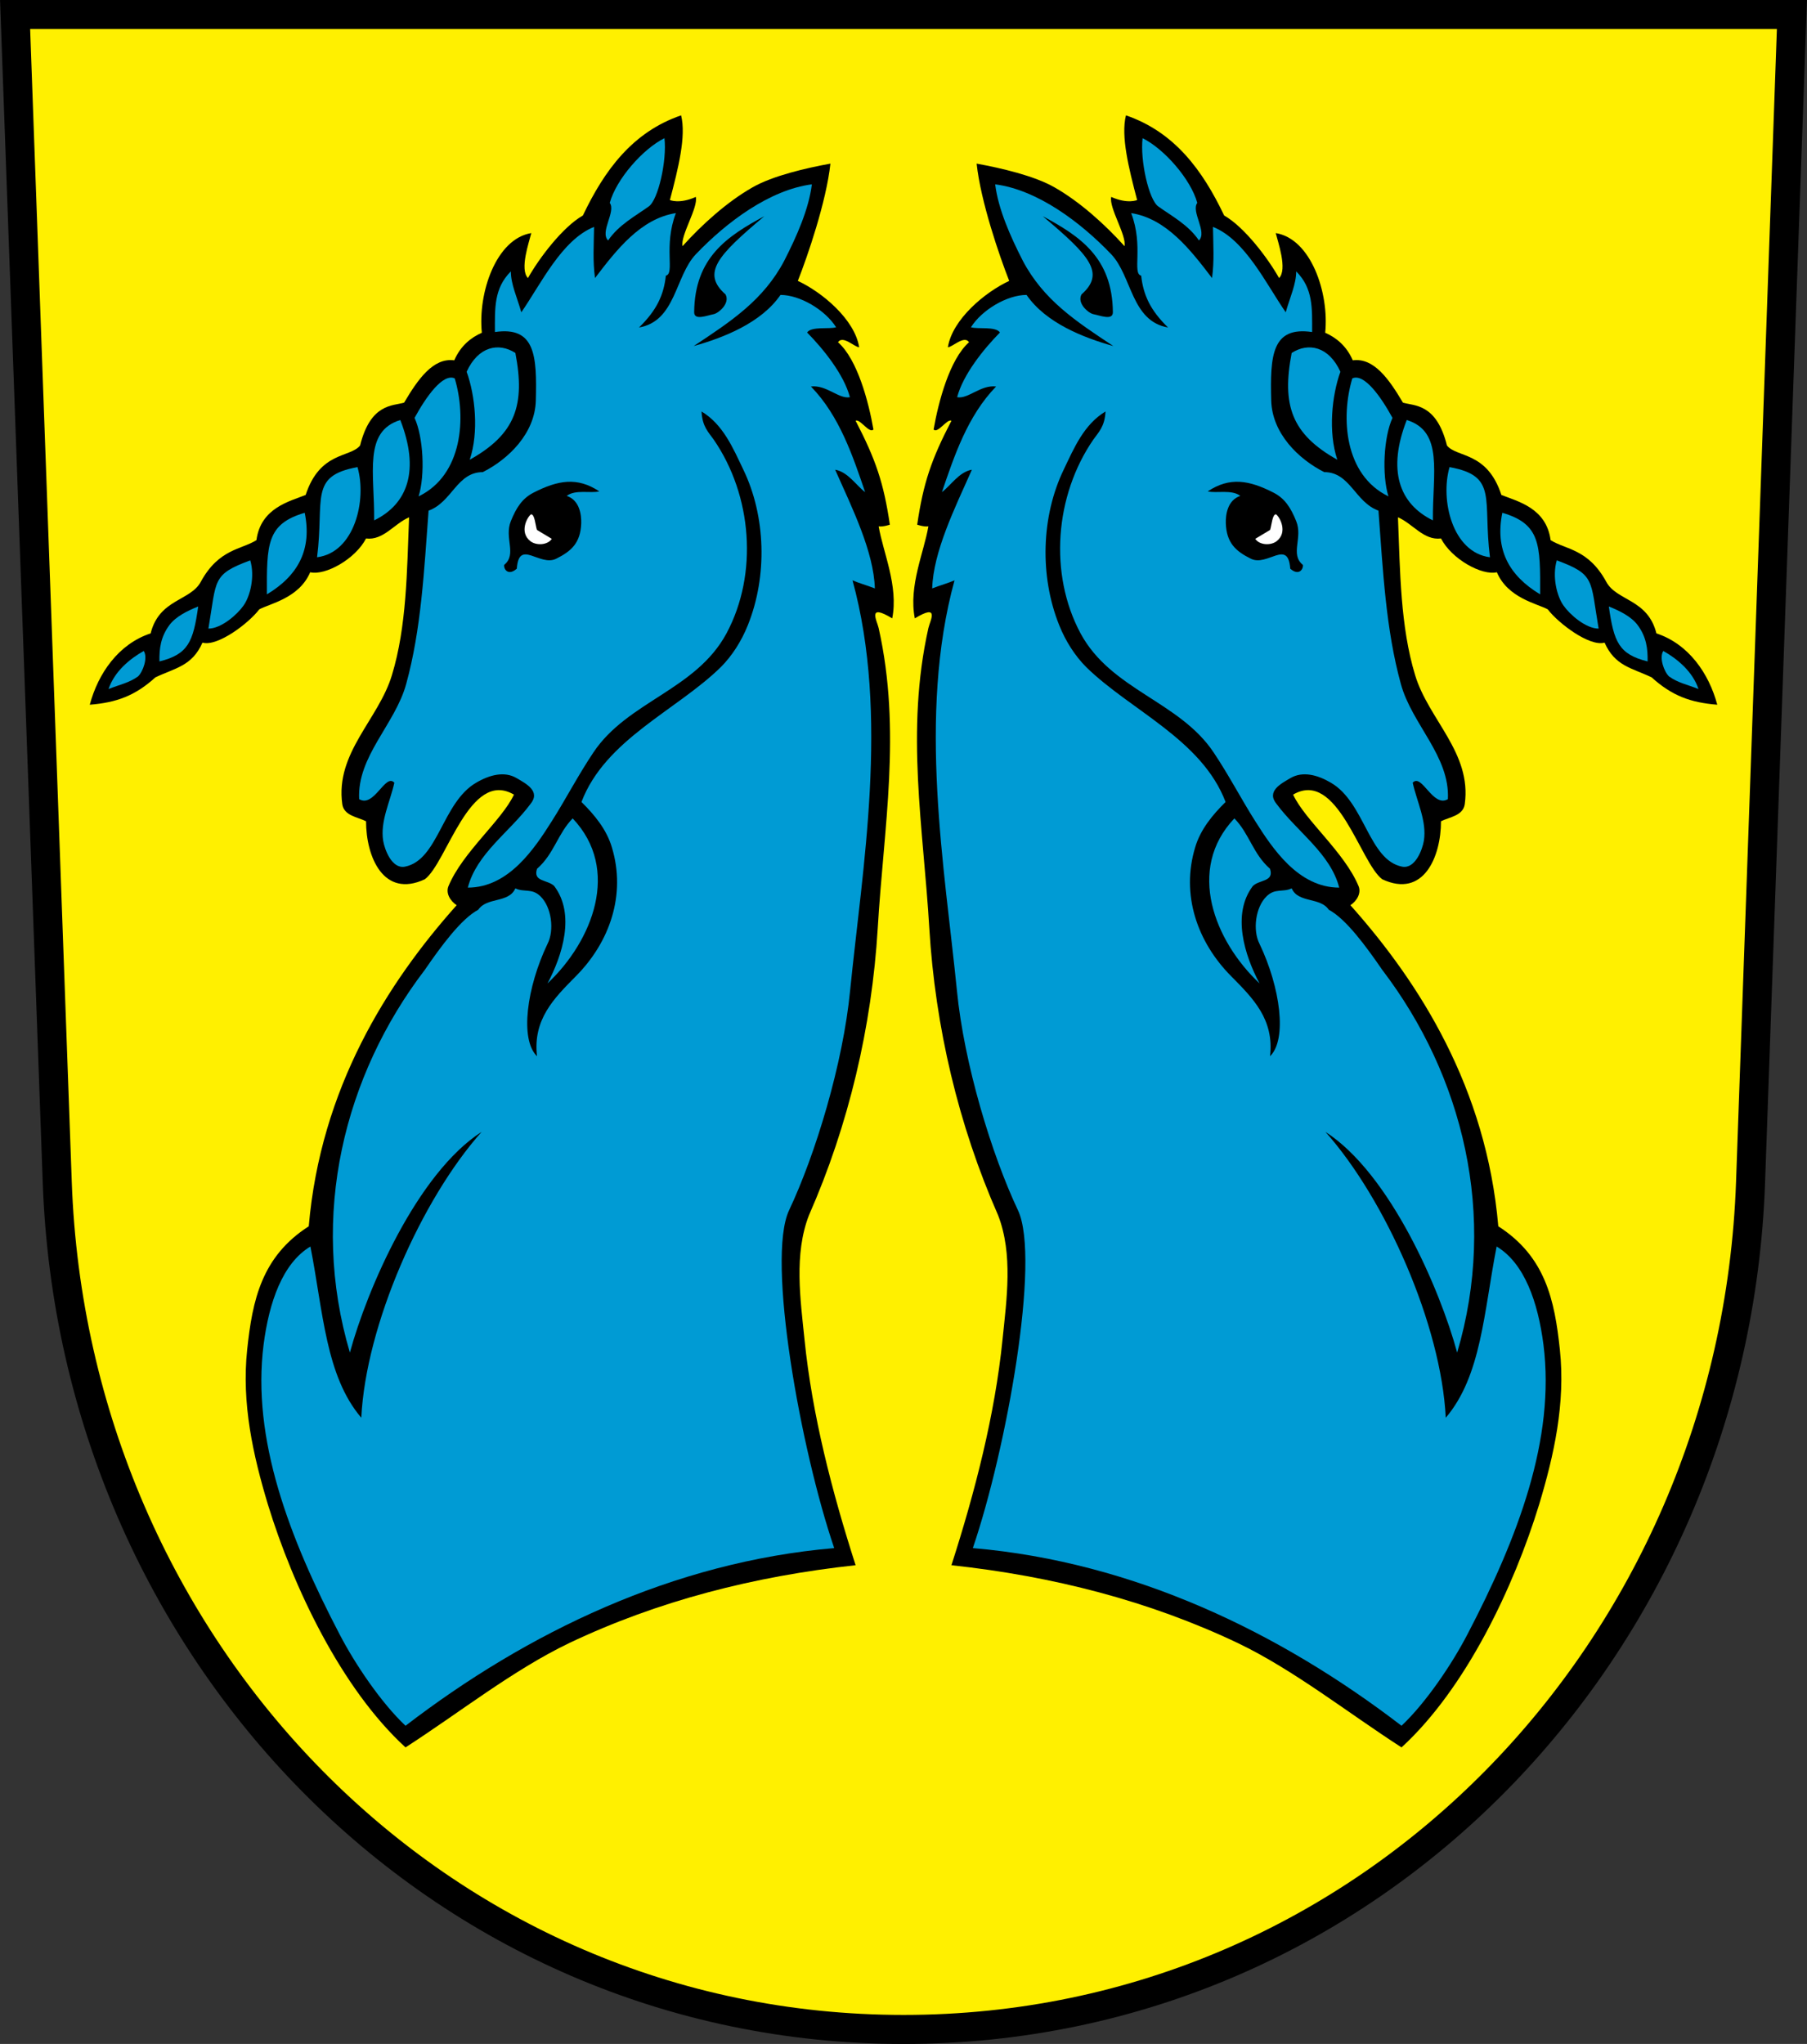 <?xml version="1.0" encoding="UTF-8"?>
<svg viewBox="0 0 76 85.938" xmlns="http://www.w3.org/2000/svg" xmlns:xlink="http://www.w3.org/1999/xlink">
<rect x="0" y="0" width="76" height="85.938" fill="#333333" stroke="none"/>
<path d="m0.635 0.609 1.773 49.1c0.696 19.6 15.997 35.62 35.598 35.62 19.62 0 34.93-16.02 35.62-35.62l1.74-49.1z" fill="#fff000" stroke="#000" stroke-width="1.221"/>
<g id="a" transform="translate(-64.644 -561.53)">
<path d="m112 566.38c-0.22 0.88 0.12 2.23 0.47 3.56 0 0-0.39 0.18-1.09-0.13-0.1 0.46 0.65 1.61 0.56 2.07-0.82-0.91-1.87-1.86-2.94-2.47-0.85-0.49-2.28-0.82-3.28-1 0.17 1.59 0.96 3.89 1.37 4.93-1.01 0.47-2.39 1.61-2.58 2.79 0.19 0 0.69-0.52 0.89-0.21-0.82 0.72-1.29 2.52-1.49 3.67 0.18 0.18 0.56-0.46 0.75-0.37-0.84 1.62-1.18 2.6-1.44 4.37 0 0 0.28 0.1 0.47 0.07-0.18 1.08-0.84 2.51-0.57 3.87 1.07-0.65 0.64 0.1 0.57 0.41-0.97 4.34-0.21 8.38 0.04 12.63 0.25 4.13 1.22 8.26 2.89 12.05 0.64 1.64 0.36 3.55 0.19 5.22-0.32 3.18-1.16 6.42-2.15 9.5 4.26 0.46 8.32 1.5 12.06 3.28 2.35 1.13 4.62 2.93 6.87 4.38 2.71-2.48 4.73-6.76 5.79-10.22 0.62-2.06 1.11-4.24 0.87-6.5-0.22-2.09-0.61-3.92-2.59-5.19-0.5-5.8-3.3-10.23-6.22-13.5 0.27-0.18 0.47-0.51 0.34-0.81-0.6-1.43-2.24-2.75-2.75-3.84 1.86-1.09 2.82 2.87 3.75 3.56 1.74 0.81 2.47-0.95 2.47-2.44 0.36-0.18 0.93-0.23 1-0.72 0.3-2.16-1.53-3.56-2.09-5.43-0.62-2.04-0.63-4.36-0.72-6.63 0.63 0.27 1.08 0.98 1.81 0.89 0.45 0.87 1.72 1.57 2.35 1.42 0.46 1.09 1.7 1.32 2.14 1.56 0.45 0.59 1.76 1.58 2.39 1.4 0.44 0.99 1.14 1.06 1.98 1.46 0.85 0.77 1.63 1.06 2.76 1.15-0.35-1.31-1.2-2.55-2.56-3-0.36-1.45-1.68-1.36-2.11-2.17-0.76-1.39-1.71-1.35-2.34-1.75-0.18-1.36-1.4-1.63-2.07-1.9-0.6-1.84-1.88-1.56-2.29-2.08-0.44-1.77-1.37-1.66-1.85-1.8-0.58-0.98-1.22-1.9-2.11-1.78-0.27-0.62-0.71-0.96-1.16-1.16 0.17-1.68-0.6-3.95-2.08-4.19 0.09 0.37 0.5 1.53 0.14 1.89-0.46-0.82-1.45-2.14-2.31-2.63-0.91-1.91-2.09-3.51-4.13-4.21z"/>
<path d="m106.5 569.28c0.13 1.05 0.64 2.19 1.16 3.21 0.87 1.65 2.22 2.54 3.81 3.59-1.25-0.35-2.84-0.97-3.65-2.15-0.82 0-1.88 0.63-2.34 1.36 0.28 0.09 1.04-0.05 1.22 0.22-0.69 0.7-1.55 1.77-1.8 2.72 0.46 0.09 0.99-0.53 1.64-0.45-1.21 1.24-1.77 2.95-2.28 4.44 0.37-0.27 0.72-0.85 1.26-0.94-0.74 1.66-1.62 3.45-1.67 4.99 0.39-0.15 0.67-0.22 0.94-0.34-1.56 5.69-0.41 12.12 0.1 17.24 0.3 3.09 1.46 6.9 2.57 9.25 0.96 2.05-0.49 10.07-1.9 14.2 6.77 0.58 12.92 3.55 18.03 7.47 1.05-0.99 2.14-2.63 2.76-3.82 2.15-4.11 3.71-8.25 3.21-12.2-0.23-1.79-0.8-3.43-1.97-4.13-0.54 2.76-0.64 5.44-2.14 7.2-0.19-3.9-2.53-9.18-5.06-12.02 2.72 1.75 4.82 6.63 5.54 9.28 1.71-5.77 0.24-11.65-3.15-16.09-0.68-0.99-1.53-2.15-2.25-2.53-0.36-0.54-1.29-0.27-1.56-0.9-0.36 0.18-0.7-0.02-1.06 0.34-0.46 0.45-0.59 1.42-0.29 2 0.87 1.82 1.17 4.01 0.44 4.72 0.18-1.55-0.72-2.44-1.62-3.35-1.45-1.45-2.13-3.45-1.53-5.43 0.22-0.75 0.73-1.37 1.28-1.91-1-2.63-4-3.85-5.86-5.67-0.47-0.47-0.87-1.09-1.14-1.77-0.83-2.07-0.75-4.58 0.19-6.53 0.44-0.92 0.85-1.9 1.76-2.45-0.03 0.64-0.3 0.88-0.51 1.18-1.62 2.35-1.88 5.65-0.54 8.15 1.29 2.39 4.16 2.85 5.6 5.01 0.65 0.97 1.17 1.98 1.75 2.89 0.72 1.14 1.81 2.79 3.53 2.79-0.37-1.43-1.75-2.33-2.63-3.51-0.45-0.54 0.18-0.86 0.57-1.09 0.52-0.31 1.15-0.14 1.71 0.19 1.43 0.83 1.59 3.26 3 3.53 0.55 0.1 0.85-0.73 0.91-1.09 0.13-0.82-0.29-1.63-0.47-2.44 0.38-0.42 0.85 1.07 1.48 0.69 0.09-1.81-1.52-3.15-1.98-4.85-0.63-2.29-0.75-4.74-0.94-7.28-0.99-0.36-1.19-1.62-2.28-1.62-1.09-0.55-2.19-1.63-2.23-3-0.05-1.89 0.02-3.14 1.72-2.89 0-0.99 0.05-1.83-0.67-2.55 0 0.54-0.26 1.08-0.44 1.72-0.82-1.18-1.7-3.05-3.06-3.59 0.01 0.8 0.06 1.42-0.04 2.15-0.9-1.18-1.92-2.5-3.4-2.73 0.53 1.4 0.03 2.54 0.42 2.63 0.09 0.81 0.38 1.45 1.13 2.18-1.55-0.27-1.51-2.15-2.39-3.08-1.3-1.36-3.11-2.71-4.88-2.94z" fill="#009bd4"/>
<path d="m112.7 567.34c-0.11 0.93 0.26 2.59 0.66 2.87 0.57 0.41 1.26 0.77 1.71 1.43 0.36-0.36-0.34-1.21-0.07-1.58-0.27-0.99-1.39-2.27-2.3-2.72z" fill="#009bd4"/>
<path d="m113.27 570.67v-0.1z" fill="#fff"/>
<path d="m108.5 570.62c1.96 1.65 2.65 2.39 1.63 3.29-0.2 0.38 0.3 0.79 0.5 0.83 0.27 0.05 0.82 0.28 0.82-0.08-0.02-2.3-1.39-3.2-2.95-4.04z"/>
<g fill="#009bd4">
<path d="m118.97 576.37c-0.42 2.19-0.01 3.41 1.92 4.49-0.39-1.16-0.23-2.71 0.13-3.7-0.49-1.07-1.35-1.24-2.05-0.79z"/>
<path d="m121.52 577.44c-0.49 1.63-0.34 4.06 1.52 4.96-0.28-0.91-0.2-2.49 0.17-3.3-0.48-0.88-1.19-1.89-1.69-1.66z"/>
<path d="m123.81 579.19c-0.82 2.1-0.33 3.52 1.1 4.22-0.02-1.99 0.46-3.74-1.1-4.22z"/>
<path d="m127.31 584.96c-0.31-2.45 0.35-3.42-1.7-3.79-0.4 1.38 0.12 3.59 1.7 3.79z"/>
</g>
<path d="m115.44 582.19c0.36 0.09 1.01-0.09 1.37 0.19-0.54 0.18-0.62 0.79-0.61 1.15 0.03 0.84 0.43 1.18 1.05 1.49 0.7 0.35 1.57-0.85 1.66 0.42 0.36 0.32 0.56 0.02 0.53-0.16-0.55-0.45 0.01-1.13-0.28-1.84-0.23-0.57-0.48-0.95-0.94-1.19-1.05-0.54-1.86-0.67-2.78-0.06z"/>
<path transform="translate(64.844,561.53)" d="m53.469 21.625c-0.157-0.013-0.182 0.452-0.25 0.656l-0.625 0.375c0.182 0.272 0.662 0.289 0.906 0.094 0.47-0.374 0.133-1.004-0.031-1.125z" fill="#fff"/>
<g fill="#009bd4">
<path d="m127.83 583.09c-0.31 1.53 0.26 2.63 1.59 3.43 0.01-2.11 0.01-2.96-1.59-3.43z"/>
<path d="m130.12 585.09c-0.2 0.68 0 1.51 0.29 1.91 0.26 0.37 0.93 0.96 1.47 0.96-0.35-2.06-0.14-2.27-1.76-2.87z"/>
<path d="m132.31 587.03c0.21 1.49 0.42 2.01 1.63 2.31 0.01-0.54-0.05-1.03-0.42-1.53-0.27-0.36-0.76-0.6-1.21-0.78z"/>
<path d="m134.6 588.9c-0.18 0.28 0.03 0.87 0.24 1.07 0.37 0.27 0.79 0.35 1.24 0.53-0.25-0.75-0.91-1.28-1.48-1.6z"/>
<path d="m116.56 595.94c-2.03 2.14-0.84 5.15 1.06 6.94-0.63-1.18-1.18-2.92-0.28-4.1 0.28-0.27 0.9-0.17 0.72-0.72-0.72-0.63-0.87-1.48-1.5-2.12z"/>
</g>
<path d="m137.48 615.47v-0.09z" fill="#fff"/>
</g>
<use transform="matrix(-1 0 0 1 76.002 4.823e-5)" width="76" height="85.938" xlink:href="#a"/>
</svg>

